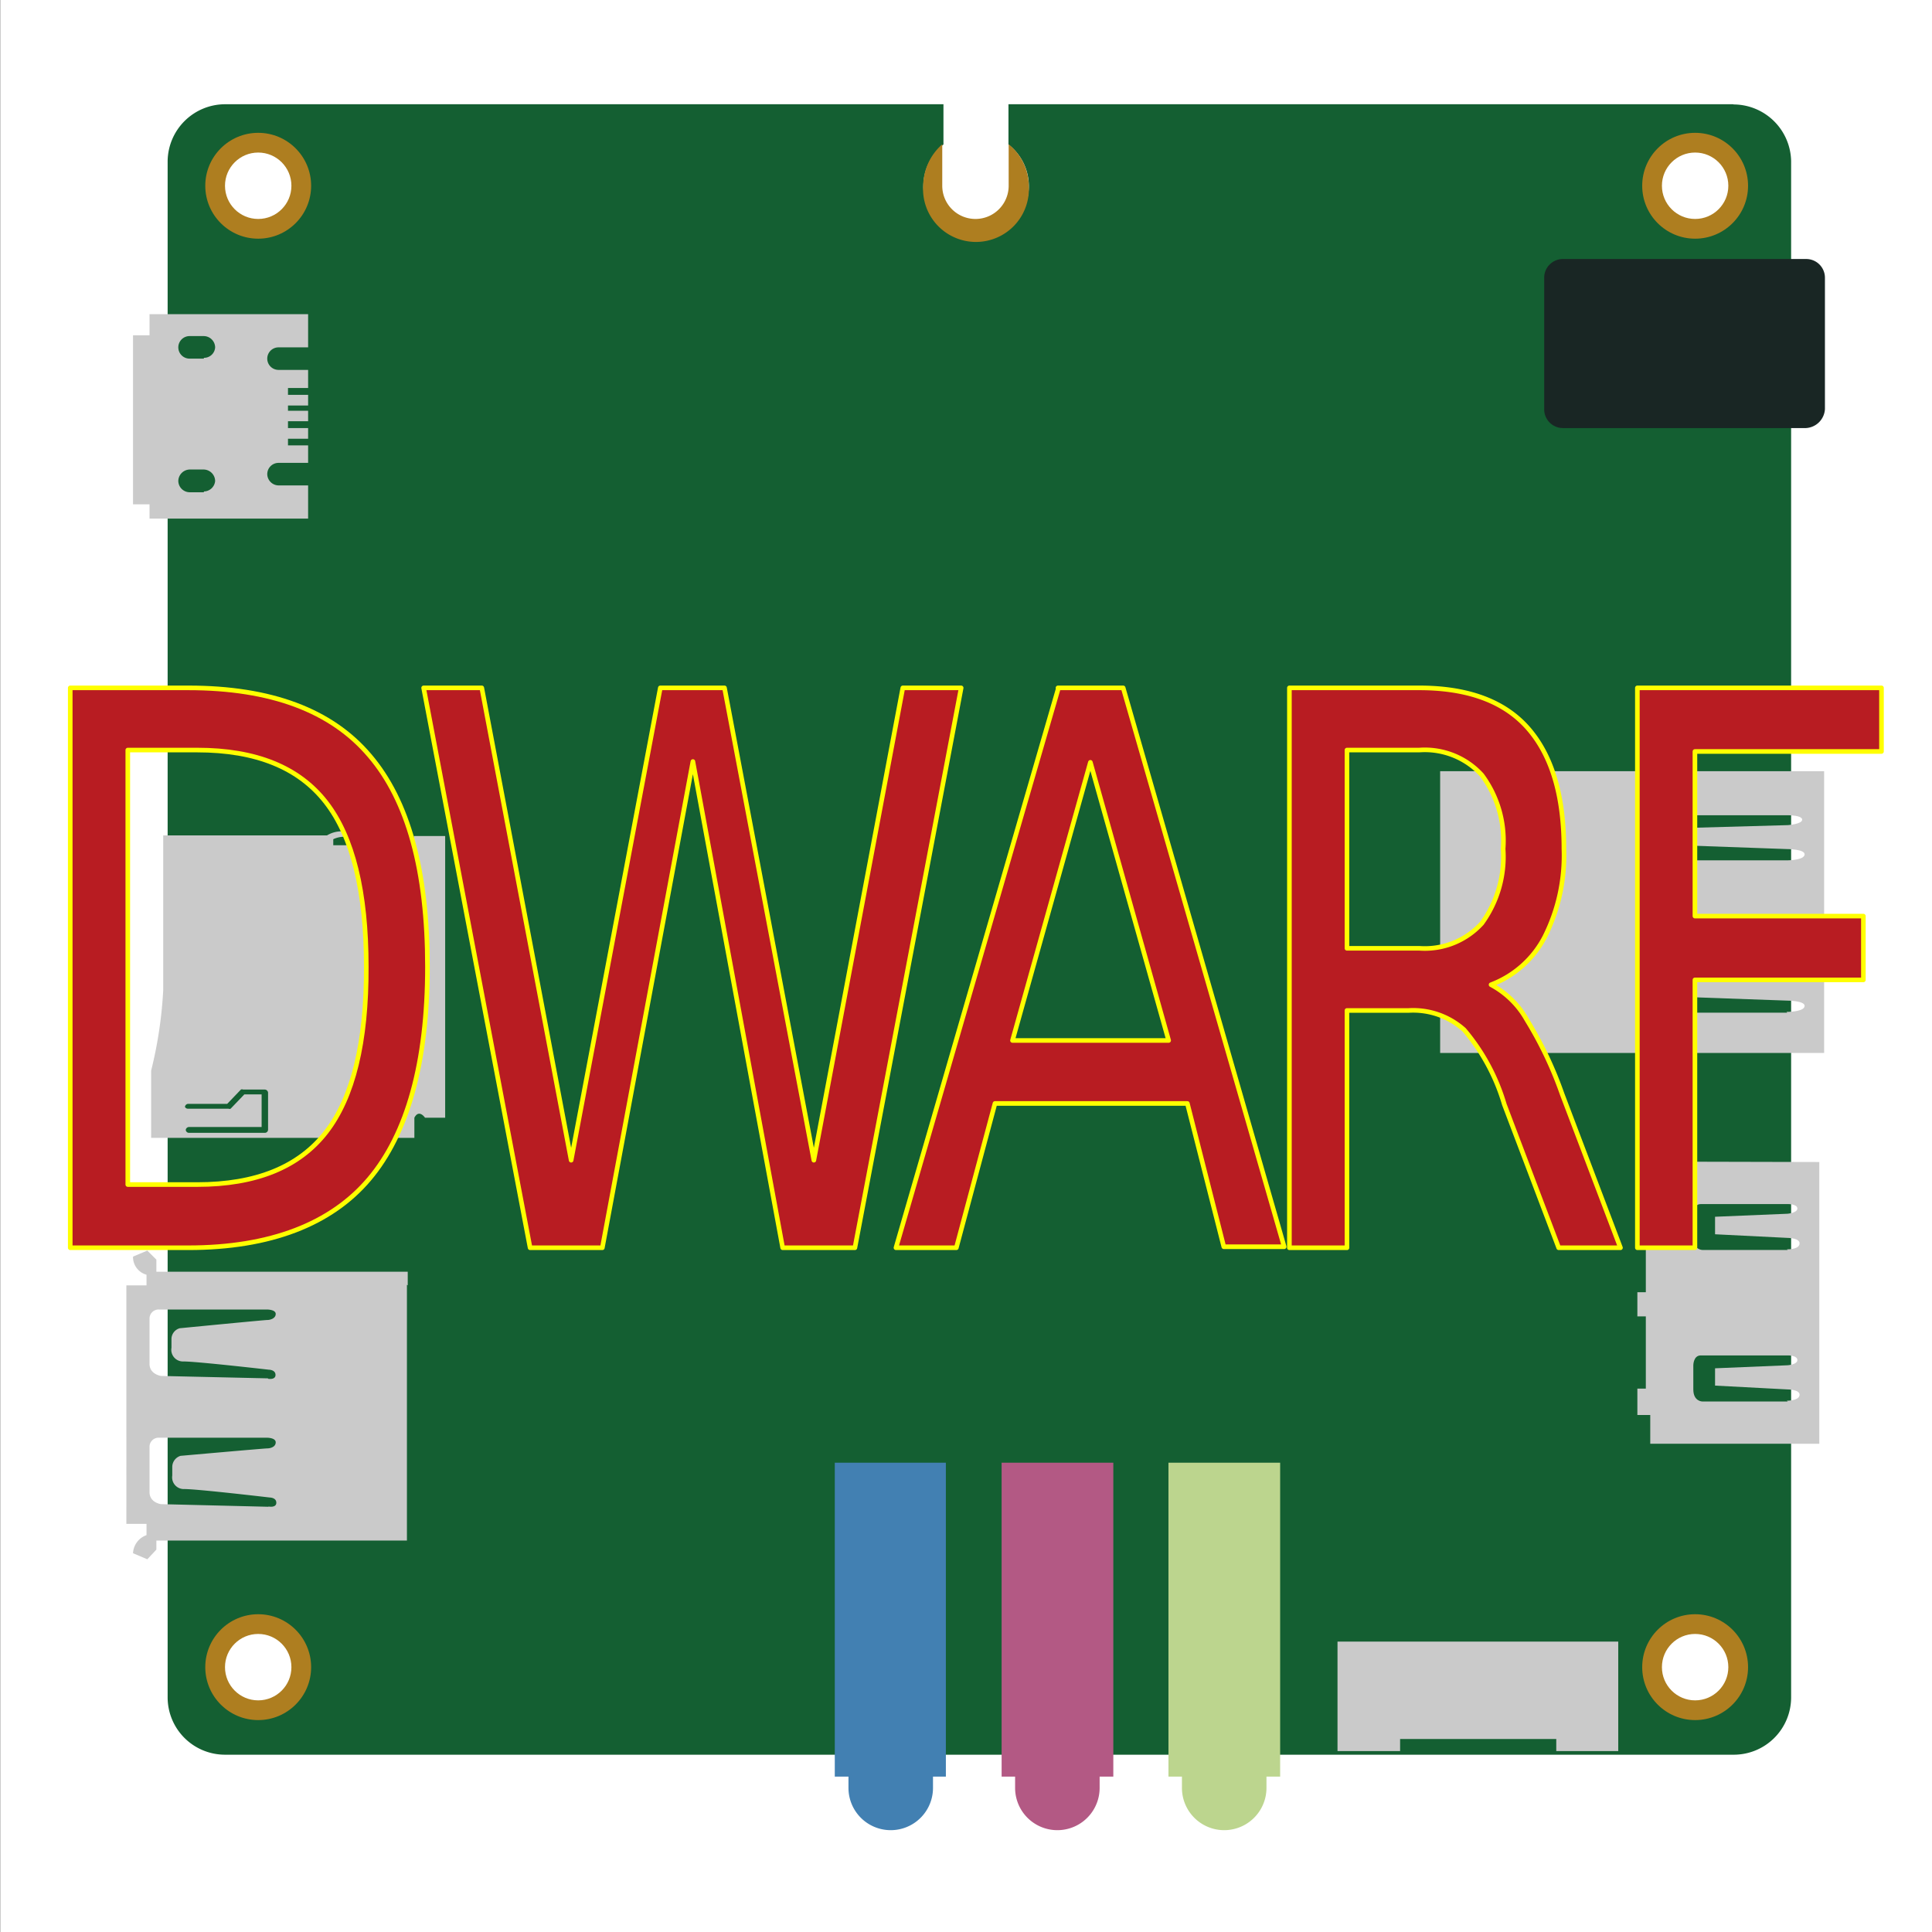 <svg xmlns="http://www.w3.org/2000/svg" viewBox="0 0 96 96"><rect x="0" y="0" width="96" height="96" fill="#333333" stroke="none"/><g id="backgroup-white"><rect x="0.01" width="96" height="96" style="fill:#fff"/></g><g id="board_dwarf"><g id="layer1"><g id="g4906"><path id="path11" d="M86.11,5.18h-36v2a2.62,2.62,0,0,1-1.61,4.69,2.61,2.61,0,0,1-2.62-2.63,2.69,2.69,0,0,1,1-2.06v-2H11.18A2.86,2.86,0,0,0,8.33,8V84.34a2.85,2.85,0,0,0,2.85,2.85H86.11A2.85,2.85,0,0,0,89,84.34V8a2.87,2.87,0,0,0-2.85-2.81Z" style="fill:#145f32"/><g id="g13"><circle id="circle15" cx="12.83" cy="9.23" r="2.63" style="fill:#ae7e20"/><circle id="circle17" cx="12.83" cy="9.23" r="1.65" style="fill:#fff"/></g><g id="g19"><circle id="circle21" cx="84.23" cy="9.23" r="2.63" style="fill:#ae7e20"/><circle id="circle23" cx="84.23" cy="9.23" r="1.65" style="fill:#fff"/></g><g id="g25"><circle id="circle27" cx="12.83" cy="82.84" r="2.63" style="fill:#ae7e20"/><circle id="circle29" cx="12.83" cy="82.84" r="1.65" style="fill:#fff"/></g><g id="g31"><circle id="circle33" cx="84.23" cy="82.84" r="2.63" style="fill:#ae7e20"/><circle id="circle35" cx="84.23" cy="82.84" r="1.65" style="fill:#fff"/></g><path id="path37" d="M45.87,9.23a2.63,2.63,0,1,0,5.25,0,2.69,2.69,0,0,0-1-2.06V9.23a1.65,1.65,0,1,1-3.3,0V7.17A2.8,2.8,0,0,0,45.87,9.23Z" style="fill:#ae7e20"/><path id="path39" d="M13.84,23h1.47v-.87h-1v-.33h1v-.53h-1v-.34h1v-.52h-1v-.26h1v-.53h-1v-.34h1v-.9H13.84a.56.56,0,0,1,0-1.12h1.47V15.61H7.43v1.05H6.61v8.4h.82v.71h7.88V24.12H13.84a.57.57,0,0,1-.56-.56A.56.56,0,0,1,13.84,23Zm-3.71,1.46H9.42a.57.57,0,0,1-.56-.56.58.58,0,0,1,.56-.57h.71a.58.58,0,0,1,.56.57A.57.57,0,0,1,10.13,24.42Zm0-6.64H9.42a.56.56,0,0,1,0-1.12h.71a.57.57,0,0,1,.56.56A.55.55,0,0,1,10.13,17.78Z" style="fill:#cacaca"/><path id="path41" d="M20.56,41.59V42h-4v-.3a1.28,1.28,0,0,1,.63-.12c.45.08,2.29.34,2.33.34a2.09,2.09,0,0,0,.71-.15.14.14,0,0,0,0-.22.14.14,0,0,0-.23,0,2,2,0,0,1-.56.11l-2.29-.34a1.39,1.39,0,0,0-.9.19H8.11s0,6.08,0,7.69a21.06,21.06,0,0,1-.6,4v3.34H20.59v-1c.23-.45.53,0,.53,0h1v-14H20.56ZM13.32,56.14a.16.16,0,0,1-.15.15H9.38a.16.16,0,0,1-.15-.15A.17.17,0,0,1,9.38,56H13V54.38h-.86l-.68.71a.13.13,0,0,1-.11,0h-2A.16.16,0,0,1,9.19,55a.17.17,0,0,1,.15-.15h1.95l.68-.71a.13.13,0,0,1,.11,0h1.09a.17.17,0,0,1,.15.15v1.91Z" style="fill:#cacaca"/><path id="path45" d="M20.26,63.87v-.68H7.77v-.6l-.45-.45-.71.3a.91.91,0,0,0,.67.9v.53h-1V75.72h1v.56a1,1,0,0,0-.67.9l.71.3L7.77,77v-.45H20.22v-.82h0l0-11.89Zm-6.94,11L8,74.74s-.57-.07-.57-.6V71.89a.45.45,0,0,1,.49-.45h5.36s.42,0,.42.23-.27.3-.42.3-4.31.37-4.31.37a.58.58,0,0,0-.41.53v.45a.58.58,0,0,0,.6.67c.67,0,4.24.42,4.24.42s.33,0,.33.26-.37.19-.37.19Zm0-6.38L8,68.37s-.57-.08-.57-.6V65.52a.45.45,0,0,1,.49-.45h5.36s.42,0,.42.22-.27.3-.42.3S8.93,66,8.93,66a.56.56,0,0,0-.41.52v.45a.58.58,0,0,0,.6.68c.67,0,4.24.41,4.24.41s.33,0,.33.26-.37.19-.37.19Z" style="fill:#cacaca"/><path id="path47" d="M47,72.68H41.48v15.6h.68v.56a2.1,2.1,0,0,0,4.2,0v-.56H47V72.68Z" style="fill:#4280b2"/><path id="path49" d="M55.28,72.68H49.77v15.6h.67v.56a2.1,2.1,0,0,0,4.2,0v-.56h.68V72.68Z" style="fill:#b35984"/><path id="path51" d="M63.57,72.68H58.06v15.6h.67v.56a2.1,2.1,0,1,0,4.2,0v-.56h.68V72.68Z" style="fill:#bcd58e"/><polygon id="polygon53" points="80.41 87.01 80.41 81.57 66.46 81.57 66.46 87.01 69.57 87.01 69.57 86.41 77.33 86.41 77.33 87.01 80.41 87.01" style="fill:#cacaca"/><path id="path55" d="M82,57.72v1.84h-.64v1.08h.42v3.57h-.42v1.2h.42V69h-.42v1.31H82v1.43h8.4v-14Zm6.83,11.92-4.24,0s-.45,0-.45-.6,0-.6,0-.6v-.6s0-.49.37-.49h4.35s.45,0,.45.23-.49.26-.49.26l-3.6.15v.86l3.6.19s.6,0,.6.26-.45.3-.63.3Zm0-7.53-4.24,0s-.45,0-.45-.6,0-.6,0-.6v-.6s0-.48.37-.48h4.35s.45,0,.45.22-.49.26-.49.26l-3.6.15v.87l3.6.18s.6,0,.6.27-.45.3-.63.3Z" style="fill:#cacaca"/><path id="path57" d="M71.56,52.32H90.64v-14H71.56v14Zm17.25-2-6.27,0s-.67,0-.67-.6,0-.6,0-.6v-.6s0-.49.56-.49h6.45s.67,0,.67.23-.71.26-.71.26l-5.36.15v.86l5.32.19s.87,0,.87.26-.64.3-.9.3Zm0-7.57-6.27,0s-.67,0-.67-.6,0-.6,0-.6V41s0-.49.56-.49h6.45s.67,0,.67.22-.71.27-.71.27l-5.36.15V42l5.32.19s.87,0,.87.26-.64.3-.9.3Z" style="fill:#cacaca"/><path id="path59" d="M89.74,21.27H77.67a.93.93,0,0,1-.94-.94V13.81a.93.93,0,0,1,.94-.94H89.74a.93.93,0,0,1,.94.94v6.52A1,1,0,0,1,89.74,21.27Z" style="fill:#192624"/></g><g id="text4148"><path id="path4162" d="M6.35,37.27V58.86H9.8q4.38,0,6.4-2.6t2-8.22q0-5.59-2-8.17c-1.35-1.74-3.48-2.6-6.4-2.6ZM3.49,34.18H9.36q6.15,0,9,3.36c1.92,2.24,2.88,5.73,2.88,10.5s-1,8.3-2.89,10.54S13.44,62,9.36,62H3.49V34.18Z" style="fill:#b81c22;stroke:#ff0;stroke-linecap:round;stroke-linejoin:round;stroke-width:0.229px"/><path id="path4164" d="M21.05,34.18h2.89l4.44,23.47,4.43-23.47H36l4.44,23.47,4.42-23.47h2.9L42.48,62H38.89L34.43,37.84,29.93,62H26.34L21.05,34.18Z" style="fill:#b81c22;stroke:#ff0;stroke-linecap:round;stroke-linejoin:round;stroke-width:0.229px"/><path id="path4166" d="M54.18,37.88,50.31,51.7h7.76L54.18,37.88Zm-1.61-3.7h3.24l8,27.77h-3L59,54.83H49.44L47.52,62h-3l8.06-27.77Z" style="fill:#b81c22;stroke:#ff0;stroke-linecap:round;stroke-linejoin:round;stroke-width:0.229px"/><path id="path4168" d="M74.09,48.93a4.44,4.44,0,0,1,1.78,1.75,19.05,19.05,0,0,1,1.75,3.68L80.52,62H77.45l-2.7-7.12a10.15,10.15,0,0,0-2-3.71A3.79,3.79,0,0,0,70,50.21H66.93V62H64.07V34.18h6.45c2.41,0,4.22.66,5.4,2s1.79,3.33,1.79,6a9,9,0,0,1-.94,4.35,5,5,0,0,1-2.68,2.4ZM66.93,37.27v9.85h3.59a3.83,3.83,0,0,0,3.11-1.24,5.63,5.63,0,0,0,1.06-3.7,5.47,5.47,0,0,0-1.06-3.67,3.83,3.83,0,0,0-3.11-1.24Z" style="fill:#b81c22;stroke:#ff0;stroke-linecap:round;stroke-linejoin:round;stroke-width:0.229px"/><path id="path4170" d="M81.36,34.18H93.49v3.16H84.22v8.18h8.37v3.17H84.22V62H81.36V34.18Z" style="fill:#b81c22;stroke:#ff0;stroke-linecap:round;stroke-linejoin:round;stroke-width:0.229px"/></g></g></g></svg>